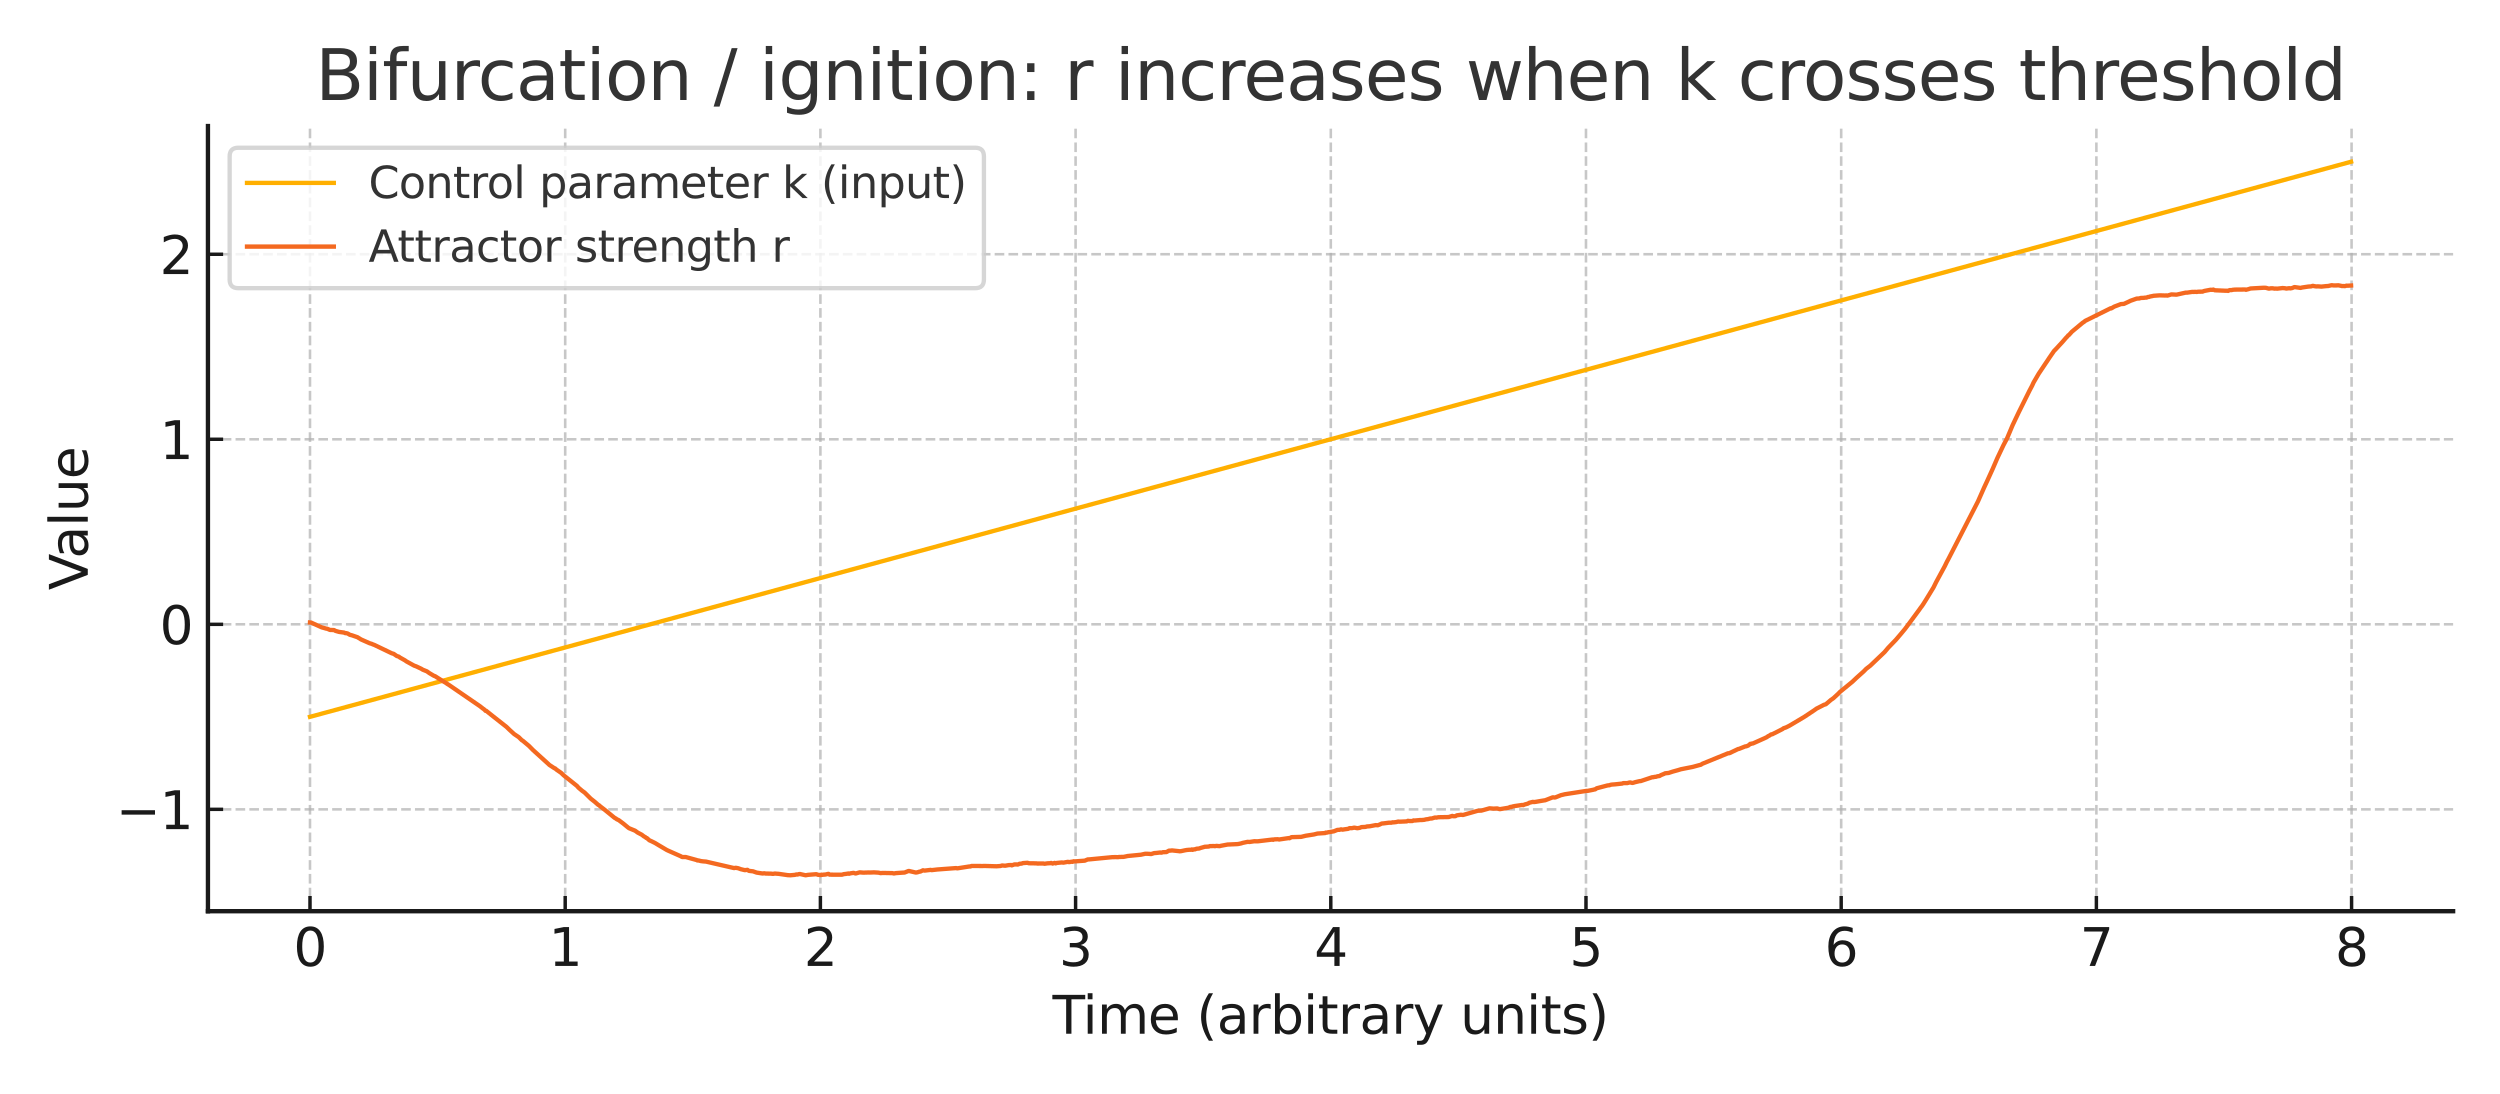 <?xml version="1.0" encoding="utf-8" standalone="no"?>
<!DOCTYPE svg PUBLIC "-//W3C//DTD SVG 1.1//EN"
  "http://www.w3.org/Graphics/SVG/1.1/DTD/svg11.dtd">
<svg xmlns:xlink="http://www.w3.org/1999/xlink" width="576pt" height="252pt" viewBox="0 0 576 252" xmlns="http://www.w3.org/2000/svg" version="1.1">
 <defs>
  <style type="text/css">*{stroke-linejoin: round; stroke-linecap: butt}</style>
 </defs>
 <g id="figure_1">
  <g id="patch_1">
   <path d="M 0 252 
L 576 252 
L 576 0 
L 0 0 
z
" style="fill: #ffffff"/>
  </g>
  <g id="axes_1">
   <g id="patch_2">
    <path d="M 47.91 209.94 
L 565.2 209.94 
L 565.2 29.04 
L 47.91 29.04 
z
" style="fill: #ffffff"/>
   </g>
   <g id="matplotlib.axis_1">
    <g id="xtick_1">
     <g id="line2d_1">
      <path d="M 71.423 209.94 
L 71.423 29.04 
" clip-path="url(#ped0a75da9f)" style="fill: none; stroke-dasharray: 2.22,0.96; stroke-dashoffset: 0; stroke: #b0b0b0; stroke-opacity: 0.7; stroke-width: 0.6"/>
     </g>
     <g id="line2d_2">
      <defs>
       <path id="m8c3c1ef9ca" d="M 0 0 
L 0 -3.5 
" style="stroke: #1a1a1a; stroke-width: 0.8"/>
      </defs>
      <g>
       <use xlink:href="#m8c3c1ef9ca" x="71.423" y="209.94" style="fill: #1a1a1a; stroke: #1a1a1a; stroke-width: 0.8"/>
      </g>
     </g>
     <g id="text_1">
      <!-- 0 -->
      <g style="fill: #1a1a1a" transform="translate(67.606 222.558) scale(0.12 -0.12)">
       <defs>
        <path id="DejaVuSans-30" d="M 2034 4250 
Q 1547 4250 1301 3770 
Q 1056 3291 1056 2328 
Q 1056 1369 1301 889 
Q 1547 409 2034 409 
Q 2525 409 2770 889 
Q 3016 1369 3016 2328 
Q 3016 3291 2770 3770 
Q 2525 4250 2034 4250 
z
M 2034 4750 
Q 2819 4750 3233 4129 
Q 3647 3509 3647 2328 
Q 3647 1150 3233 529 
Q 2819 -91 2034 -91 
Q 1250 -91 836 529 
Q 422 1150 422 2328 
Q 422 3509 836 4129 
Q 1250 4750 2034 4750 
z
" transform="scale(0.016)"/>
       </defs>
       <use xlink:href="#DejaVuSans-30"/>
      </g>
     </g>
    </g>
    <g id="xtick_2">
     <g id="line2d_3">
      <path d="M 130.221 209.94 
L 130.221 29.04 
" clip-path="url(#ped0a75da9f)" style="fill: none; stroke-dasharray: 2.22,0.96; stroke-dashoffset: 0; stroke: #b0b0b0; stroke-opacity: 0.7; stroke-width: 0.6"/>
     </g>
     <g id="line2d_4">
      <g>
       <use xlink:href="#m8c3c1ef9ca" x="130.221" y="209.94" style="fill: #1a1a1a; stroke: #1a1a1a; stroke-width: 0.8"/>
      </g>
     </g>
     <g id="text_2">
      <!-- 1 -->
      <g style="fill: #1a1a1a" transform="translate(126.403 222.558) scale(0.12 -0.12)">
       <defs>
        <path id="DejaVuSans-31" d="M 794 531 
L 1825 531 
L 1825 4091 
L 703 3866 
L 703 4441 
L 1819 4666 
L 2450 4666 
L 2450 531 
L 3481 531 
L 3481 0 
L 794 0 
L 794 531 
z
" transform="scale(0.016)"/>
       </defs>
       <use xlink:href="#DejaVuSans-31"/>
      </g>
     </g>
    </g>
    <g id="xtick_3">
     <g id="line2d_5">
      <path d="M 189.018 209.94 
L 189.018 29.04 
" clip-path="url(#ped0a75da9f)" style="fill: none; stroke-dasharray: 2.22,0.96; stroke-dashoffset: 0; stroke: #b0b0b0; stroke-opacity: 0.7; stroke-width: 0.6"/>
     </g>
     <g id="line2d_6">
      <g>
       <use xlink:href="#m8c3c1ef9ca" x="189.018" y="209.94" style="fill: #1a1a1a; stroke: #1a1a1a; stroke-width: 0.8"/>
      </g>
     </g>
     <g id="text_3">
      <!-- 2 -->
      <g style="fill: #1a1a1a" transform="translate(185.201 222.558) scale(0.12 -0.12)">
       <defs>
        <path id="DejaVuSans-32" d="M 1228 531 
L 3431 531 
L 3431 0 
L 469 0 
L 469 531 
Q 828 903 1448 1529 
Q 2069 2156 2228 2338 
Q 2531 2678 2651 2914 
Q 2772 3150 2772 3378 
Q 2772 3750 2511 3984 
Q 2250 4219 1831 4219 
Q 1534 4219 1204 4116 
Q 875 4013 500 3803 
L 500 4441 
Q 881 4594 1212 4672 
Q 1544 4750 1819 4750 
Q 2544 4750 2975 4387 
Q 3406 4025 3406 3419 
Q 3406 3131 3298 2873 
Q 3191 2616 2906 2266 
Q 2828 2175 2409 1742 
Q 1991 1309 1228 531 
z
" transform="scale(0.016)"/>
       </defs>
       <use xlink:href="#DejaVuSans-32"/>
      </g>
     </g>
    </g>
    <g id="xtick_4">
     <g id="line2d_7">
      <path d="M 247.816 209.94 
L 247.816 29.04 
" clip-path="url(#ped0a75da9f)" style="fill: none; stroke-dasharray: 2.22,0.96; stroke-dashoffset: 0; stroke: #b0b0b0; stroke-opacity: 0.7; stroke-width: 0.6"/>
     </g>
     <g id="line2d_8">
      <g>
       <use xlink:href="#m8c3c1ef9ca" x="247.816" y="209.94" style="fill: #1a1a1a; stroke: #1a1a1a; stroke-width: 0.8"/>
      </g>
     </g>
     <g id="text_4">
      <!-- 3 -->
      <g style="fill: #1a1a1a" transform="translate(243.999 222.558) scale(0.12 -0.12)">
       <defs>
        <path id="DejaVuSans-33" d="M 2597 2516 
Q 3050 2419 3304 2112 
Q 3559 1806 3559 1356 
Q 3559 666 3084 287 
Q 2609 -91 1734 -91 
Q 1441 -91 1130 -33 
Q 819 25 488 141 
L 488 750 
Q 750 597 1062 519 
Q 1375 441 1716 441 
Q 2309 441 2620 675 
Q 2931 909 2931 1356 
Q 2931 1769 2642 2001 
Q 2353 2234 1838 2234 
L 1294 2234 
L 1294 2753 
L 1863 2753 
Q 2328 2753 2575 2939 
Q 2822 3125 2822 3475 
Q 2822 3834 2567 4026 
Q 2313 4219 1838 4219 
Q 1578 4219 1281 4162 
Q 984 4106 628 3988 
L 628 4550 
Q 988 4650 1302 4700 
Q 1616 4750 1894 4750 
Q 2613 4750 3031 4423 
Q 3450 4097 3450 3541 
Q 3450 3153 3228 2886 
Q 3006 2619 2597 2516 
z
" transform="scale(0.016)"/>
       </defs>
       <use xlink:href="#DejaVuSans-33"/>
      </g>
     </g>
    </g>
    <g id="xtick_5">
     <g id="line2d_9">
      <path d="M 306.614 209.94 
L 306.614 29.04 
" clip-path="url(#ped0a75da9f)" style="fill: none; stroke-dasharray: 2.22,0.96; stroke-dashoffset: 0; stroke: #b0b0b0; stroke-opacity: 0.7; stroke-width: 0.6"/>
     </g>
     <g id="line2d_10">
      <g>
       <use xlink:href="#m8c3c1ef9ca" x="306.614" y="209.94" style="fill: #1a1a1a; stroke: #1a1a1a; stroke-width: 0.8"/>
      </g>
     </g>
     <g id="text_5">
      <!-- 4 -->
      <g style="fill: #1a1a1a" transform="translate(302.796 222.558) scale(0.12 -0.12)">
       <defs>
        <path id="DejaVuSans-34" d="M 2419 4116 
L 825 1625 
L 2419 1625 
L 2419 4116 
z
M 2253 4666 
L 3047 4666 
L 3047 1625 
L 3713 1625 
L 3713 1100 
L 3047 1100 
L 3047 0 
L 2419 0 
L 2419 1100 
L 313 1100 
L 313 1709 
L 2253 4666 
z
" transform="scale(0.016)"/>
       </defs>
       <use xlink:href="#DejaVuSans-34"/>
      </g>
     </g>
    </g>
    <g id="xtick_6">
     <g id="line2d_11">
      <path d="M 365.411 209.94 
L 365.411 29.04 
" clip-path="url(#ped0a75da9f)" style="fill: none; stroke-dasharray: 2.22,0.96; stroke-dashoffset: 0; stroke: #b0b0b0; stroke-opacity: 0.7; stroke-width: 0.6"/>
     </g>
     <g id="line2d_12">
      <g>
       <use xlink:href="#m8c3c1ef9ca" x="365.411" y="209.94" style="fill: #1a1a1a; stroke: #1a1a1a; stroke-width: 0.8"/>
      </g>
     </g>
     <g id="text_6">
      <!-- 5 -->
      <g style="fill: #1a1a1a" transform="translate(361.594 222.558) scale(0.12 -0.12)">
       <defs>
        <path id="DejaVuSans-35" d="M 691 4666 
L 3169 4666 
L 3169 4134 
L 1269 4134 
L 1269 2991 
Q 1406 3038 1543 3061 
Q 1681 3084 1819 3084 
Q 2600 3084 3056 2656 
Q 3513 2228 3513 1497 
Q 3513 744 3044 326 
Q 2575 -91 1722 -91 
Q 1428 -91 1123 -41 
Q 819 9 494 109 
L 494 744 
Q 775 591 1075 516 
Q 1375 441 1709 441 
Q 2250 441 2565 725 
Q 2881 1009 2881 1497 
Q 2881 1984 2565 2268 
Q 2250 2553 1709 2553 
Q 1456 2553 1204 2497 
Q 953 2441 691 2322 
L 691 4666 
z
" transform="scale(0.016)"/>
       </defs>
       <use xlink:href="#DejaVuSans-35"/>
      </g>
     </g>
    </g>
    <g id="xtick_7">
     <g id="line2d_13">
      <path d="M 424.209 209.94 
L 424.209 29.04 
" clip-path="url(#ped0a75da9f)" style="fill: none; stroke-dasharray: 2.22,0.96; stroke-dashoffset: 0; stroke: #b0b0b0; stroke-opacity: 0.7; stroke-width: 0.6"/>
     </g>
     <g id="line2d_14">
      <g>
       <use xlink:href="#m8c3c1ef9ca" x="424.209" y="209.94" style="fill: #1a1a1a; stroke: #1a1a1a; stroke-width: 0.8"/>
      </g>
     </g>
     <g id="text_7">
      <!-- 6 -->
      <g style="fill: #1a1a1a" transform="translate(420.392 222.558) scale(0.12 -0.12)">
       <defs>
        <path id="DejaVuSans-36" d="M 2113 2584 
Q 1688 2584 1439 2293 
Q 1191 2003 1191 1497 
Q 1191 994 1439 701 
Q 1688 409 2113 409 
Q 2538 409 2786 701 
Q 3034 994 3034 1497 
Q 3034 2003 2786 2293 
Q 2538 2584 2113 2584 
z
M 3366 4563 
L 3366 3988 
Q 3128 4100 2886 4159 
Q 2644 4219 2406 4219 
Q 1781 4219 1451 3797 
Q 1122 3375 1075 2522 
Q 1259 2794 1537 2939 
Q 1816 3084 2150 3084 
Q 2853 3084 3261 2657 
Q 3669 2231 3669 1497 
Q 3669 778 3244 343 
Q 2819 -91 2113 -91 
Q 1303 -91 875 529 
Q 447 1150 447 2328 
Q 447 3434 972 4092 
Q 1497 4750 2381 4750 
Q 2619 4750 2861 4703 
Q 3103 4656 3366 4563 
z
" transform="scale(0.016)"/>
       </defs>
       <use xlink:href="#DejaVuSans-36"/>
      </g>
     </g>
    </g>
    <g id="xtick_8">
     <g id="line2d_15">
      <path d="M 483.007 209.94 
L 483.007 29.04 
" clip-path="url(#ped0a75da9f)" style="fill: none; stroke-dasharray: 2.22,0.96; stroke-dashoffset: 0; stroke: #b0b0b0; stroke-opacity: 0.7; stroke-width: 0.6"/>
     </g>
     <g id="line2d_16">
      <g>
       <use xlink:href="#m8c3c1ef9ca" x="483.007" y="209.94" style="fill: #1a1a1a; stroke: #1a1a1a; stroke-width: 0.8"/>
      </g>
     </g>
     <g id="text_8">
      <!-- 7 -->
      <g style="fill: #1a1a1a" transform="translate(479.189 222.558) scale(0.12 -0.12)">
       <defs>
        <path id="DejaVuSans-37" d="M 525 4666 
L 3525 4666 
L 3525 4397 
L 1831 0 
L 1172 0 
L 2766 4134 
L 525 4134 
L 525 4666 
z
" transform="scale(0.016)"/>
       </defs>
       <use xlink:href="#DejaVuSans-37"/>
      </g>
     </g>
    </g>
    <g id="xtick_9">
     <g id="line2d_17">
      <path d="M 541.804 209.94 
L 541.804 29.04 
" clip-path="url(#ped0a75da9f)" style="fill: none; stroke-dasharray: 2.22,0.96; stroke-dashoffset: 0; stroke: #b0b0b0; stroke-opacity: 0.7; stroke-width: 0.6"/>
     </g>
     <g id="line2d_18">
      <g>
       <use xlink:href="#m8c3c1ef9ca" x="541.804" y="209.94" style="fill: #1a1a1a; stroke: #1a1a1a; stroke-width: 0.8"/>
      </g>
     </g>
     <g id="text_9">
      <!-- 8 -->
      <g style="fill: #1a1a1a" transform="translate(537.987 222.558) scale(0.12 -0.12)">
       <defs>
        <path id="DejaVuSans-38" d="M 2034 2216 
Q 1584 2216 1326 1975 
Q 1069 1734 1069 1313 
Q 1069 891 1326 650 
Q 1584 409 2034 409 
Q 2484 409 2743 651 
Q 3003 894 3003 1313 
Q 3003 1734 2745 1975 
Q 2488 2216 2034 2216 
z
M 1403 2484 
Q 997 2584 770 2862 
Q 544 3141 544 3541 
Q 544 4100 942 4425 
Q 1341 4750 2034 4750 
Q 2731 4750 3128 4425 
Q 3525 4100 3525 3541 
Q 3525 3141 3298 2862 
Q 3072 2584 2669 2484 
Q 3125 2378 3379 2068 
Q 3634 1759 3634 1313 
Q 3634 634 3220 271 
Q 2806 -91 2034 -91 
Q 1263 -91 848 271 
Q 434 634 434 1313 
Q 434 1759 690 2068 
Q 947 2378 1403 2484 
z
M 1172 3481 
Q 1172 3119 1398 2916 
Q 1625 2713 2034 2713 
Q 2441 2713 2670 2916 
Q 2900 3119 2900 3481 
Q 2900 3844 2670 4047 
Q 2441 4250 2034 4250 
Q 1625 4250 1398 4047 
Q 1172 3844 1172 3481 
z
" transform="scale(0.016)"/>
       </defs>
       <use xlink:href="#DejaVuSans-38"/>
      </g>
     </g>
    </g>
    <g id="text_10">
     <!-- Time (arbitrary units) -->
     <g style="fill: #1a1a1a" transform="translate(242.497 238.172) scale(0.12 -0.12)">
      <defs>
       <path id="DejaVuSans-54" d="M -19 4666 
L 3928 4666 
L 3928 4134 
L 2272 4134 
L 2272 0 
L 1638 0 
L 1638 4134 
L -19 4134 
L -19 4666 
z
" transform="scale(0.016)"/>
       <path id="DejaVuSans-69" d="M 603 3500 
L 1178 3500 
L 1178 0 
L 603 0 
L 603 3500 
z
M 603 4863 
L 1178 4863 
L 1178 4134 
L 603 4134 
L 603 4863 
z
" transform="scale(0.016)"/>
       <path id="DejaVuSans-6d" d="M 3328 2828 
Q 3544 3216 3844 3400 
Q 4144 3584 4550 3584 
Q 5097 3584 5394 3201 
Q 5691 2819 5691 2113 
L 5691 0 
L 5113 0 
L 5113 2094 
Q 5113 2597 4934 2840 
Q 4756 3084 4391 3084 
Q 3944 3084 3684 2787 
Q 3425 2491 3425 1978 
L 3425 0 
L 2847 0 
L 2847 2094 
Q 2847 2600 2669 2842 
Q 2491 3084 2119 3084 
Q 1678 3084 1418 2786 
Q 1159 2488 1159 1978 
L 1159 0 
L 581 0 
L 581 3500 
L 1159 3500 
L 1159 2956 
Q 1356 3278 1631 3431 
Q 1906 3584 2284 3584 
Q 2666 3584 2933 3390 
Q 3200 3197 3328 2828 
z
" transform="scale(0.016)"/>
       <path id="DejaVuSans-65" d="M 3597 1894 
L 3597 1613 
L 953 1613 
Q 991 1019 1311 708 
Q 1631 397 2203 397 
Q 2534 397 2845 478 
Q 3156 559 3463 722 
L 3463 178 
Q 3153 47 2828 -22 
Q 2503 -91 2169 -91 
Q 1331 -91 842 396 
Q 353 884 353 1716 
Q 353 2575 817 3079 
Q 1281 3584 2069 3584 
Q 2775 3584 3186 3129 
Q 3597 2675 3597 1894 
z
M 3022 2063 
Q 3016 2534 2758 2815 
Q 2500 3097 2075 3097 
Q 1594 3097 1305 2825 
Q 1016 2553 972 2059 
L 3022 2063 
z
" transform="scale(0.016)"/>
       <path id="DejaVuSans-20" transform="scale(0.016)"/>
       <path id="DejaVuSans-28" d="M 1984 4856 
Q 1566 4138 1362 3434 
Q 1159 2731 1159 2009 
Q 1159 1288 1364 580 
Q 1569 -128 1984 -844 
L 1484 -844 
Q 1016 -109 783 600 
Q 550 1309 550 2009 
Q 550 2706 781 3412 
Q 1013 4119 1484 4856 
L 1984 4856 
z
" transform="scale(0.016)"/>
       <path id="DejaVuSans-61" d="M 2194 1759 
Q 1497 1759 1228 1600 
Q 959 1441 959 1056 
Q 959 750 1161 570 
Q 1363 391 1709 391 
Q 2188 391 2477 730 
Q 2766 1069 2766 1631 
L 2766 1759 
L 2194 1759 
z
M 3341 1997 
L 3341 0 
L 2766 0 
L 2766 531 
Q 2569 213 2275 61 
Q 1981 -91 1556 -91 
Q 1019 -91 701 211 
Q 384 513 384 1019 
Q 384 1609 779 1909 
Q 1175 2209 1959 2209 
L 2766 2209 
L 2766 2266 
Q 2766 2663 2505 2880 
Q 2244 3097 1772 3097 
Q 1472 3097 1187 3025 
Q 903 2953 641 2809 
L 641 3341 
Q 956 3463 1253 3523 
Q 1550 3584 1831 3584 
Q 2591 3584 2966 3190 
Q 3341 2797 3341 1997 
z
" transform="scale(0.016)"/>
       <path id="DejaVuSans-72" d="M 2631 2963 
Q 2534 3019 2420 3045 
Q 2306 3072 2169 3072 
Q 1681 3072 1420 2755 
Q 1159 2438 1159 1844 
L 1159 0 
L 581 0 
L 581 3500 
L 1159 3500 
L 1159 2956 
Q 1341 3275 1631 3429 
Q 1922 3584 2338 3584 
Q 2397 3584 2469 3576 
Q 2541 3569 2628 3553 
L 2631 2963 
z
" transform="scale(0.016)"/>
       <path id="DejaVuSans-62" d="M 3116 1747 
Q 3116 2381 2855 2742 
Q 2594 3103 2138 3103 
Q 1681 3103 1420 2742 
Q 1159 2381 1159 1747 
Q 1159 1113 1420 752 
Q 1681 391 2138 391 
Q 2594 391 2855 752 
Q 3116 1113 3116 1747 
z
M 1159 2969 
Q 1341 3281 1617 3432 
Q 1894 3584 2278 3584 
Q 2916 3584 3314 3078 
Q 3713 2572 3713 1747 
Q 3713 922 3314 415 
Q 2916 -91 2278 -91 
Q 1894 -91 1617 61 
Q 1341 213 1159 525 
L 1159 0 
L 581 0 
L 581 4863 
L 1159 4863 
L 1159 2969 
z
" transform="scale(0.016)"/>
       <path id="DejaVuSans-74" d="M 1172 4494 
L 1172 3500 
L 2356 3500 
L 2356 3053 
L 1172 3053 
L 1172 1153 
Q 1172 725 1289 603 
Q 1406 481 1766 481 
L 2356 481 
L 2356 0 
L 1766 0 
Q 1100 0 847 248 
Q 594 497 594 1153 
L 594 3053 
L 172 3053 
L 172 3500 
L 594 3500 
L 594 4494 
L 1172 4494 
z
" transform="scale(0.016)"/>
       <path id="DejaVuSans-79" d="M 2059 -325 
Q 1816 -950 1584 -1140 
Q 1353 -1331 966 -1331 
L 506 -1331 
L 506 -850 
L 844 -850 
Q 1081 -850 1212 -737 
Q 1344 -625 1503 -206 
L 1606 56 
L 191 3500 
L 800 3500 
L 1894 763 
L 2988 3500 
L 3597 3500 
L 2059 -325 
z
" transform="scale(0.016)"/>
       <path id="DejaVuSans-75" d="M 544 1381 
L 544 3500 
L 1119 3500 
L 1119 1403 
Q 1119 906 1312 657 
Q 1506 409 1894 409 
Q 2359 409 2629 706 
Q 2900 1003 2900 1516 
L 2900 3500 
L 3475 3500 
L 3475 0 
L 2900 0 
L 2900 538 
Q 2691 219 2414 64 
Q 2138 -91 1772 -91 
Q 1169 -91 856 284 
Q 544 659 544 1381 
z
M 1991 3584 
L 1991 3584 
z
" transform="scale(0.016)"/>
       <path id="DejaVuSans-6e" d="M 3513 2113 
L 3513 0 
L 2938 0 
L 2938 2094 
Q 2938 2591 2744 2837 
Q 2550 3084 2163 3084 
Q 1697 3084 1428 2787 
Q 1159 2491 1159 1978 
L 1159 0 
L 581 0 
L 581 3500 
L 1159 3500 
L 1159 2956 
Q 1366 3272 1645 3428 
Q 1925 3584 2291 3584 
Q 2894 3584 3203 3211 
Q 3513 2838 3513 2113 
z
" transform="scale(0.016)"/>
       <path id="DejaVuSans-73" d="M 2834 3397 
L 2834 2853 
Q 2591 2978 2328 3040 
Q 2066 3103 1784 3103 
Q 1356 3103 1142 2972 
Q 928 2841 928 2578 
Q 928 2378 1081 2264 
Q 1234 2150 1697 2047 
L 1894 2003 
Q 2506 1872 2764 1633 
Q 3022 1394 3022 966 
Q 3022 478 2636 193 
Q 2250 -91 1575 -91 
Q 1294 -91 989 -36 
Q 684 19 347 128 
L 347 722 
Q 666 556 975 473 
Q 1284 391 1588 391 
Q 1994 391 2212 530 
Q 2431 669 2431 922 
Q 2431 1156 2273 1281 
Q 2116 1406 1581 1522 
L 1381 1569 
Q 847 1681 609 1914 
Q 372 2147 372 2553 
Q 372 3047 722 3315 
Q 1072 3584 1716 3584 
Q 2034 3584 2315 3537 
Q 2597 3491 2834 3397 
z
" transform="scale(0.016)"/>
       <path id="DejaVuSans-29" d="M 513 4856 
L 1013 4856 
Q 1481 4119 1714 3412 
Q 1947 2706 1947 2009 
Q 1947 1309 1714 600 
Q 1481 -109 1013 -844 
L 513 -844 
Q 928 -128 1133 580 
Q 1338 1288 1338 2009 
Q 1338 2731 1133 3434 
Q 928 4138 513 4856 
z
" transform="scale(0.016)"/>
      </defs>
      <use xlink:href="#DejaVuSans-54"/>
      <use xlink:href="#DejaVuSans-69" x="57.959"/>
      <use xlink:href="#DejaVuSans-6d" x="85.742"/>
      <use xlink:href="#DejaVuSans-65" x="183.154"/>
      <use xlink:href="#DejaVuSans-20" x="244.678"/>
      <use xlink:href="#DejaVuSans-28" x="276.465"/>
      <use xlink:href="#DejaVuSans-61" x="315.479"/>
      <use xlink:href="#DejaVuSans-72" x="376.758"/>
      <use xlink:href="#DejaVuSans-62" x="417.871"/>
      <use xlink:href="#DejaVuSans-69" x="481.348"/>
      <use xlink:href="#DejaVuSans-74" x="509.131"/>
      <use xlink:href="#DejaVuSans-72" x="548.34"/>
      <use xlink:href="#DejaVuSans-61" x="589.453"/>
      <use xlink:href="#DejaVuSans-72" x="650.732"/>
      <use xlink:href="#DejaVuSans-79" x="691.846"/>
      <use xlink:href="#DejaVuSans-20" x="751.025"/>
      <use xlink:href="#DejaVuSans-75" x="782.812"/>
      <use xlink:href="#DejaVuSans-6e" x="846.191"/>
      <use xlink:href="#DejaVuSans-69" x="909.57"/>
      <use xlink:href="#DejaVuSans-74" x="937.354"/>
      <use xlink:href="#DejaVuSans-73" x="976.562"/>
      <use xlink:href="#DejaVuSans-29" x="1028.662"/>
     </g>
    </g>
   </g>
   <g id="matplotlib.axis_2">
    <g id="ytick_1">
     <g id="line2d_19">
      <path d="M 47.91 186.476 
L 565.2 186.476 
" clip-path="url(#ped0a75da9f)" style="fill: none; stroke-dasharray: 2.22,0.96; stroke-dashoffset: 0; stroke: #b0b0b0; stroke-opacity: 0.7; stroke-width: 0.6"/>
     </g>
     <g id="line2d_20">
      <defs>
       <path id="m1ca3484c77" d="M 0 0 
L 3.5 0 
" style="stroke: #1a1a1a; stroke-width: 0.8"/>
      </defs>
      <g>
       <use xlink:href="#m1ca3484c77" x="47.91" y="186.476" style="fill: #1a1a1a; stroke: #1a1a1a; stroke-width: 0.8"/>
      </g>
     </g>
     <g id="text_11">
      <!-- −1 -->
      <g style="fill: #1a1a1a" transform="translate(26.719 191.035) scale(0.12 -0.12)">
       <defs>
        <path id="DejaVuSans-2212" d="M 678 2272 
L 4684 2272 
L 4684 1741 
L 678 1741 
L 678 2272 
z
" transform="scale(0.016)"/>
       </defs>
       <use xlink:href="#DejaVuSans-2212"/>
       <use xlink:href="#DejaVuSans-31" x="83.789"/>
      </g>
     </g>
    </g>
    <g id="ytick_2">
     <g id="line2d_21">
      <path d="M 47.91 143.843 
L 565.2 143.843 
" clip-path="url(#ped0a75da9f)" style="fill: none; stroke-dasharray: 2.22,0.96; stroke-dashoffset: 0; stroke: #b0b0b0; stroke-opacity: 0.7; stroke-width: 0.6"/>
     </g>
     <g id="line2d_22">
      <g>
       <use xlink:href="#m1ca3484c77" x="47.91" y="143.843" style="fill: #1a1a1a; stroke: #1a1a1a; stroke-width: 0.8"/>
      </g>
     </g>
     <g id="text_12">
      <!-- 0 -->
      <g style="fill: #1a1a1a" transform="translate(36.775 148.402) scale(0.12 -0.12)">
       <use xlink:href="#DejaVuSans-30"/>
      </g>
     </g>
    </g>
    <g id="ytick_3">
     <g id="line2d_23">
      <path d="M 47.91 101.211 
L 565.2 101.211 
" clip-path="url(#ped0a75da9f)" style="fill: none; stroke-dasharray: 2.22,0.96; stroke-dashoffset: 0; stroke: #b0b0b0; stroke-opacity: 0.7; stroke-width: 0.6"/>
     </g>
     <g id="line2d_24">
      <g>
       <use xlink:href="#m1ca3484c77" x="47.91" y="101.211" style="fill: #1a1a1a; stroke: #1a1a1a; stroke-width: 0.8"/>
      </g>
     </g>
     <g id="text_13">
      <!-- 1 -->
      <g style="fill: #1a1a1a" transform="translate(36.775 105.77) scale(0.12 -0.12)">
       <use xlink:href="#DejaVuSans-31"/>
      </g>
     </g>
    </g>
    <g id="ytick_4">
     <g id="line2d_25">
      <path d="M 47.91 58.579 
L 565.2 58.579 
" clip-path="url(#ped0a75da9f)" style="fill: none; stroke-dasharray: 2.22,0.96; stroke-dashoffset: 0; stroke: #b0b0b0; stroke-opacity: 0.7; stroke-width: 0.6"/>
     </g>
     <g id="line2d_26">
      <g>
       <use xlink:href="#m1ca3484c77" x="47.91" y="58.579" style="fill: #1a1a1a; stroke: #1a1a1a; stroke-width: 0.8"/>
      </g>
     </g>
     <g id="text_14">
      <!-- 2 -->
      <g style="fill: #1a1a1a" transform="translate(36.775 63.138) scale(0.12 -0.12)">
       <use xlink:href="#DejaVuSans-32"/>
      </g>
     </g>
    </g>
    <g id="text_15">
     <!-- Value -->
     <g style="fill: #1a1a1a" transform="translate(20.224 135.968) rotate(-90) scale(0.12 -0.12)">
      <defs>
       <path id="DejaVuSans-56" d="M 1831 0 
L 50 4666 
L 709 4666 
L 2188 738 
L 3669 4666 
L 4325 4666 
L 2547 0 
L 1831 0 
z
" transform="scale(0.016)"/>
       <path id="DejaVuSans-6c" d="M 603 4863 
L 1178 4863 
L 1178 0 
L 603 0 
L 603 4863 
z
" transform="scale(0.016)"/>
      </defs>
      <use xlink:href="#DejaVuSans-56"/>
      <use xlink:href="#DejaVuSans-61" x="60.658"/>
      <use xlink:href="#DejaVuSans-6c" x="121.938"/>
      <use xlink:href="#DejaVuSans-75" x="149.721"/>
      <use xlink:href="#DejaVuSans-65" x="213.1"/>
     </g>
    </g>
   </g>
   <g id="line2d_27">
    <path d="M 71.423 165.16 
L 541.687 37.263 
L 541.687 37.263 
" clip-path="url(#ped0a75da9f)" style="fill: none; stroke: #ffaf00; stroke-linecap: square"/>
   </g>
   <g id="line2d_28">
    <path d="M 71.423 143.417 
L 71.658 143.43 
L 72.246 143.7 
L 72.717 143.907 
L 74.128 144.547 
L 74.598 144.676 
L 75.186 144.843 
L 75.421 144.873 
L 76.009 145.135 
L 76.95 145.165 
L 77.303 145.357 
L 77.538 145.425 
L 78.126 145.593 
L 79.302 145.75 
L 79.537 145.889 
L 79.772 145.874 
L 80.125 145.972 
L 80.596 146.254 
L 81.066 146.371 
L 82.36 146.816 
L 83.183 147.326 
L 85.182 148.211 
L 85.652 148.348 
L 85.887 148.463 
L 86.24 148.586 
L 90.238 150.507 
L 90.709 150.65 
L 91.414 151.139 
L 91.885 151.293 
L 92.12 151.479 
L 93.296 152.139 
L 93.649 152.391 
L 95.413 153.362 
L 95.883 153.527 
L 97.059 154.083 
L 97.412 154.302 
L 98.353 154.677 
L 98.94 155.094 
L 99.764 155.583 
L 99.999 155.717 
L 100.234 155.791 
L 101.998 156.91 
L 102.704 157.325 
L 103.056 157.579 
L 103.409 157.79 
L 110.582 162.71 
L 111.288 163.267 
L 111.523 163.421 
L 111.876 163.783 
L 111.994 163.752 
L 113.64 165.068 
L 116.697 167.476 
L 116.933 167.704 
L 117.403 168.162 
L 118.461 169.127 
L 119.52 169.84 
L 120.225 170.539 
L 120.46 170.675 
L 121.872 171.858 
L 122.812 172.814 
L 126.34 176.014 
L 126.575 176.241 
L 127.046 176.546 
L 127.751 177.012 
L 127.869 177.023 
L 128.222 177.333 
L 129.28 178.063 
L 129.868 178.635 
L 130.691 179.286 
L 132.926 181.072 
L 133.278 181.48 
L 134.101 182.179 
L 134.689 182.601 
L 136.101 184.004 
L 137.041 184.744 
L 137.865 185.475 
L 137.982 185.5 
L 138.335 185.818 
L 139.276 186.537 
L 140.687 187.683 
L 141.51 188.359 
L 141.745 188.521 
L 141.863 188.551 
L 142.098 188.752 
L 142.568 188.97 
L 143.627 189.768 
L 144.685 190.641 
L 144.92 190.814 
L 146.331 191.397 
L 146.919 191.822 
L 147.86 192.317 
L 148.448 192.773 
L 148.566 192.785 
L 148.918 193.08 
L 149.036 193.086 
L 149.624 193.611 
L 150.094 193.816 
L 150.918 194.225 
L 151.741 194.724 
L 153.622 195.837 
L 153.975 196.003 
L 156.915 197.307 
L 157.15 197.461 
L 157.973 197.455 
L 158.444 197.585 
L 160.56 198.168 
L 160.678 198.254 
L 160.913 198.247 
L 161.501 198.395 
L 161.972 198.456 
L 162.677 198.513 
L 163.383 198.679 
L 169.145 200.009 
L 169.498 199.933 
L 170.086 200.044 
L 170.674 200.261 
L 171.614 200.485 
L 172.202 200.41 
L 172.555 200.647 
L 173.496 200.752 
L 174.319 201.045 
L 175.495 201.225 
L 175.73 201.25 
L 176.083 201.203 
L 176.436 201.27 
L 176.906 201.277 
L 177.612 201.283 
L 178.082 201.342 
L 178.553 201.262 
L 178.905 201.299 
L 179.376 201.328 
L 181.492 201.633 
L 182.08 201.663 
L 183.139 201.568 
L 183.492 201.472 
L 183.727 201.495 
L 184.079 201.396 
L 184.315 201.374 
L 185.608 201.662 
L 186.196 201.562 
L 188.078 201.414 
L 188.431 201.547 
L 189.136 201.617 
L 189.254 201.515 
L 189.489 201.579 
L 189.724 201.51 
L 190.077 201.507 
L 190.43 201.44 
L 190.665 201.37 
L 190.9 201.341 
L 191.135 201.52 
L 193.957 201.536 
L 194.428 201.4 
L 195.016 201.333 
L 195.486 201.246 
L 195.604 201.315 
L 195.957 201.213 
L 196.662 201.104 
L 197.133 201.257 
L 198.073 200.99 
L 198.896 201.056 
L 199.602 201.038 
L 200.072 201.016 
L 200.425 201.032 
L 201.366 200.994 
L 202.424 201.059 
L 202.895 201.168 
L 203.365 201.124 
L 205.599 201.167 
L 205.952 201.248 
L 206.423 201.166 
L 207.599 201.082 
L 208.422 201.031 
L 209.362 200.661 
L 211.009 201.035 
L 211.362 200.981 
L 211.832 200.832 
L 212.067 200.806 
L 212.655 200.513 
L 213.008 200.589 
L 214.419 200.42 
L 214.654 200.479 
L 215.948 200.33 
L 220.299 200.003 
L 220.534 200.072 
L 223.356 199.631 
L 223.592 199.648 
L 223.827 199.515 
L 226.414 199.53 
L 226.767 199.513 
L 229.589 199.592 
L 230.53 199.524 
L 230.882 199.403 
L 231.588 199.465 
L 232.411 199.317 
L 232.999 199.3 
L 233.117 199.379 
L 233.705 199.17 
L 234.175 199.16 
L 234.528 199.196 
L 234.881 199.012 
L 235.351 198.98 
L 235.704 198.855 
L 236.762 198.783 
L 236.997 198.893 
L 238.761 198.919 
L 238.996 198.959 
L 240.408 198.949 
L 240.643 199.013 
L 241.348 198.911 
L 242.054 198.877 
L 242.172 198.818 
L 242.524 198.964 
L 242.995 198.81 
L 243.23 198.919 
L 243.465 198.825 
L 244.641 198.71 
L 244.994 198.757 
L 246.052 198.565 
L 246.287 198.637 
L 246.993 198.528 
L 247.111 198.569 
L 247.346 198.434 
L 247.581 198.467 
L 249.933 198.297 
L 250.638 198.002 
L 250.874 198.011 
L 256.283 197.489 
L 257.106 197.478 
L 257.577 197.499 
L 257.812 197.449 
L 258.87 197.423 
L 259.34 197.33 
L 259.811 197.225 
L 262.868 196.926 
L 263.809 196.716 
L 264.162 196.703 
L 264.75 196.727 
L 265.22 196.775 
L 265.926 196.554 
L 266.396 196.521 
L 267.337 196.413 
L 267.572 196.468 
L 267.925 196.347 
L 268.748 196.318 
L 269.336 195.984 
L 269.689 195.979 
L 270.042 195.939 
L 271.57 196.101 
L 271.806 196.139 
L 272.158 196.097 
L 272.982 195.918 
L 273.452 195.835 
L 274.04 195.784 
L 274.393 195.789 
L 274.628 195.706 
L 274.745 195.808 
L 275.216 195.666 
L 275.333 195.693 
L 275.686 195.544 
L 276.274 195.501 
L 276.627 195.367 
L 277.333 195.17 
L 277.568 195.097 
L 278.509 195.046 
L 278.744 194.944 
L 279.684 194.927 
L 279.92 194.96 
L 280.272 194.89 
L 280.978 194.955 
L 281.331 194.864 
L 282.624 194.622 
L 282.86 194.578 
L 283.095 194.572 
L 285.094 194.481 
L 285.329 194.451 
L 286.035 194.302 
L 286.27 194.21 
L 287.446 193.963 
L 287.916 193.987 
L 288.975 193.826 
L 289.798 193.836 
L 293.208 193.429 
L 293.326 193.495 
L 293.561 193.395 
L 294.384 193.359 
L 294.737 193.424 
L 294.972 193.378 
L 296.971 193.089 
L 297.089 193.133 
L 297.559 192.881 
L 299.793 192.811 
L 300.852 192.552 
L 302.733 192.258 
L 303.556 192.049 
L 305.32 191.934 
L 305.438 191.83 
L 305.673 191.843 
L 306.026 191.747 
L 306.261 191.715 
L 307.319 191.534 
L 308.143 191.204 
L 308.613 191.192 
L 308.966 191.075 
L 309.318 191.154 
L 309.906 191.057 
L 310.612 190.962 
L 310.965 190.787 
L 311.318 190.818 
L 311.553 190.791 
L 312.023 190.686 
L 312.729 190.824 
L 313.317 190.726 
L 313.67 190.566 
L 314.61 190.518 
L 314.963 190.41 
L 315.551 190.377 
L 316.962 190.105 
L 317.433 190.144 
L 317.903 189.963 
L 318.373 189.738 
L 318.726 189.715 
L 320.02 189.548 
L 320.608 189.552 
L 320.843 189.451 
L 321.078 189.476 
L 321.666 189.406 
L 322.136 189.289 
L 322.489 189.319 
L 324.135 189.246 
L 324.371 189.112 
L 324.841 189.177 
L 325.076 189.164 
L 325.429 189.166 
L 325.664 189.028 
L 325.899 189.052 
L 326.605 188.989 
L 326.84 188.972 
L 327.193 188.935 
L 327.663 188.928 
L 328.134 188.886 
L 328.604 188.767 
L 328.957 188.735 
L 329.545 188.588 
L 329.898 188.574 
L 330.603 188.359 
L 330.956 188.38 
L 331.426 188.289 
L 333.778 188.248 
L 334.601 187.987 
L 334.837 188.067 
L 335.189 188.057 
L 335.307 188.056 
L 335.66 187.851 
L 336.601 187.717 
L 337.071 187.774 
L 340.364 186.833 
L 340.599 186.794 
L 341.304 186.766 
L 343.186 186.236 
L 344.127 186.307 
L 344.95 186.265 
L 345.538 186.433 
L 347.537 186.105 
L 348.007 185.907 
L 348.125 185.965 
L 348.478 185.818 
L 348.948 185.718 
L 350.712 185.462 
L 350.947 185.507 
L 351.3 185.347 
L 352.006 185.16 
L 352.358 184.953 
L 353.182 184.748 
L 353.417 184.799 
L 353.887 184.738 
L 354.593 184.61 
L 355.769 184.413 
L 356.004 184.382 
L 357.768 183.699 
L 358.121 183.745 
L 358.356 183.725 
L 359.649 183.207 
L 360.237 183.071 
L 360.472 183.007 
L 365.529 182.217 
L 365.882 182.201 
L 367.175 181.941 
L 367.411 181.863 
L 367.528 181.868 
L 367.881 181.618 
L 370.35 180.968 
L 370.586 180.94 
L 370.821 180.923 
L 371.056 180.819 
L 371.409 180.762 
L 372.114 180.711 
L 373.761 180.534 
L 373.996 180.432 
L 374.937 180.424 
L 375.407 180.292 
L 375.642 180.277 
L 375.877 180.343 
L 376.113 180.393 
L 376.348 180.337 
L 376.701 180.224 
L 377.759 179.971 
L 377.994 179.97 
L 380.699 179.068 
L 380.934 179.073 
L 381.169 178.997 
L 381.522 178.978 
L 381.875 178.855 
L 382.345 178.795 
L 382.698 178.582 
L 383.404 178.295 
L 383.639 178.17 
L 384.462 178.084 
L 385.403 177.775 
L 386.579 177.45 
L 387.284 177.234 
L 389.989 176.699 
L 391.518 176.284 
L 391.87 176.199 
L 392.223 175.971 
L 398.103 173.567 
L 398.456 173.531 
L 400.455 172.579 
L 400.69 172.537 
L 402.101 171.972 
L 402.336 171.951 
L 402.807 171.772 
L 403.277 171.371 
L 403.395 171.41 
L 403.63 171.314 
L 403.865 171.294 
L 406.57 170.081 
L 407.04 169.857 
L 407.393 169.604 
L 407.628 169.504 
L 408.099 169.186 
L 408.334 169.181 
L 408.687 168.984 
L 408.922 168.88 
L 410.686 167.98 
L 410.921 167.795 
L 411.509 167.594 
L 412.332 167.176 
L 415.742 165.146 
L 417.977 163.659 
L 418.565 163.239 
L 418.8 163.129 
L 419.976 162.526 
L 420.211 162.399 
L 420.681 162.254 
L 421.857 161.249 
L 422.445 160.84 
L 423.504 159.86 
L 423.974 159.379 
L 426.796 157.068 
L 427.737 156.176 
L 429.383 154.702 
L 429.971 154.097 
L 430.912 153.375 
L 434.205 150.237 
L 435.028 149.259 
L 436.792 147.429 
L 437.968 146.053 
L 438.909 144.916 
L 439.496 144.139 
L 442.201 140.474 
L 442.554 139.97 
L 442.789 139.672 
L 443.142 139.152 
L 443.848 138.027 
L 444.083 137.639 
L 445.494 135.319 
L 446.082 134.123 
L 448.081 130.435 
L 448.551 129.463 
L 448.904 128.813 
L 455.725 115.527 
L 457.136 112.34 
L 457.841 110.828 
L 459.135 107.983 
L 460.193 105.529 
L 461.604 102.556 
L 462.428 100.996 
L 463.721 97.923 
L 465.132 94.963 
L 467.602 89.989 
L 468.19 88.878 
L 468.543 88.109 
L 469.131 87.101 
L 469.718 86.097 
L 471.365 83.634 
L 471.718 83.116 
L 472.188 82.401 
L 473.246 80.865 
L 473.717 80.383 
L 475.245 78.724 
L 475.951 77.901 
L 476.304 77.541 
L 476.539 77.248 
L 476.657 77.214 
L 477.362 76.426 
L 479.832 74.372 
L 480.184 74.147 
L 480.42 73.936 
L 486.299 71.019 
L 486.417 71.063 
L 487.123 70.646 
L 487.946 70.336 
L 488.651 70.062 
L 489.357 70.013 
L 490.415 69.524 
L 490.886 69.292 
L 492.297 68.794 
L 492.885 68.767 
L 493.238 68.65 
L 493.943 68.624 
L 494.178 68.582 
L 494.414 68.569 
L 494.531 68.582 
L 494.884 68.423 
L 495.119 68.422 
L 495.354 68.322 
L 495.942 68.209 
L 496.177 68.151 
L 497.589 68.046 
L 498.882 68.086 
L 499.117 68.06 
L 499.353 68.116 
L 500.293 67.835 
L 501.469 67.891 
L 503.586 67.419 
L 503.939 67.42 
L 505.115 67.247 
L 505.467 67.264 
L 505.703 67.236 
L 506.173 67.267 
L 506.408 67.211 
L 506.761 67.201 
L 507.467 67.197 
L 507.702 67.087 
L 507.937 67.019 
L 509.348 66.754 
L 509.701 66.79 
L 509.936 66.716 
L 510.289 66.88 
L 512.876 66.989 
L 513.229 66.976 
L 513.346 67.027 
L 513.699 66.838 
L 514.17 66.839 
L 514.405 66.774 
L 514.875 66.727 
L 517.345 66.701 
L 517.462 66.769 
L 517.697 66.704 
L 518.05 66.622 
L 518.521 66.466 
L 521.578 66.296 
L 522.048 66.313 
L 522.754 66.505 
L 523.224 66.42 
L 523.577 66.418 
L 524.048 66.497 
L 524.4 66.483 
L 524.635 66.512 
L 525.929 66.366 
L 526.517 66.418 
L 526.752 66.487 
L 527.458 66.397 
L 527.693 66.448 
L 528.163 66.35 
L 528.634 66.14 
L 530.045 66.335 
L 530.398 66.241 
L 531.809 66.029 
L 532.514 65.98 
L 532.867 65.851 
L 533.22 65.935 
L 533.69 65.999 
L 534.043 65.977 
L 534.866 66.036 
L 535.925 65.92 
L 536.395 65.898 
L 537.218 65.709 
L 537.689 65.766 
L 538.394 65.756 
L 538.747 65.732 
L 539.335 65.844 
L 539.57 65.911 
L 539.923 65.899 
L 540.276 65.927 
L 540.628 65.809 
L 540.864 65.831 
L 541.687 65.784 
L 541.687 65.784 
" clip-path="url(#ped0a75da9f)" style="fill: none; stroke: #f46920; stroke-linecap: square"/>
   </g>
   <g id="patch_3">
    <path d="M 47.91 209.94 
L 47.91 29.04 
" style="fill: none; stroke: #1a1a1a; stroke-linejoin: miter; stroke-linecap: square"/>
   </g>
   <g id="patch_4">
    <path d="M 47.91 209.94 
L 565.2 209.94 
" style="fill: none; stroke: #1a1a1a; stroke-linejoin: miter; stroke-linecap: square"/>
   </g>
   <g id="text_16">
    <!-- Bifurcation / ignition: r increases when k crosses threshold -->
    <g style="fill: #333333" transform="translate(72.669 23.04) scale(0.16 -0.16)">
     <defs>
      <path id="DejaVuSans-42" d="M 1259 2228 
L 1259 519 
L 2272 519 
Q 2781 519 3026 730 
Q 3272 941 3272 1375 
Q 3272 1813 3026 2020 
Q 2781 2228 2272 2228 
L 1259 2228 
z
M 1259 4147 
L 1259 2741 
L 2194 2741 
Q 2656 2741 2882 2914 
Q 3109 3088 3109 3444 
Q 3109 3797 2882 3972 
Q 2656 4147 2194 4147 
L 1259 4147 
z
M 628 4666 
L 2241 4666 
Q 2963 4666 3353 4366 
Q 3744 4066 3744 3513 
Q 3744 3084 3544 2831 
Q 3344 2578 2956 2516 
Q 3422 2416 3680 2098 
Q 3938 1781 3938 1306 
Q 3938 681 3513 340 
Q 3088 0 2303 0 
L 628 0 
L 628 4666 
z
" transform="scale(0.016)"/>
      <path id="DejaVuSans-66" d="M 2375 4863 
L 2375 4384 
L 1825 4384 
Q 1516 4384 1395 4259 
Q 1275 4134 1275 3809 
L 1275 3500 
L 2222 3500 
L 2222 3053 
L 1275 3053 
L 1275 0 
L 697 0 
L 697 3053 
L 147 3053 
L 147 3500 
L 697 3500 
L 697 3744 
Q 697 4328 969 4595 
Q 1241 4863 1831 4863 
L 2375 4863 
z
" transform="scale(0.016)"/>
      <path id="DejaVuSans-63" d="M 3122 3366 
L 3122 2828 
Q 2878 2963 2633 3030 
Q 2388 3097 2138 3097 
Q 1578 3097 1268 2742 
Q 959 2388 959 1747 
Q 959 1106 1268 751 
Q 1578 397 2138 397 
Q 2388 397 2633 464 
Q 2878 531 3122 666 
L 3122 134 
Q 2881 22 2623 -34 
Q 2366 -91 2075 -91 
Q 1284 -91 818 406 
Q 353 903 353 1747 
Q 353 2603 823 3093 
Q 1294 3584 2113 3584 
Q 2378 3584 2631 3529 
Q 2884 3475 3122 3366 
z
" transform="scale(0.016)"/>
      <path id="DejaVuSans-6f" d="M 1959 3097 
Q 1497 3097 1228 2736 
Q 959 2375 959 1747 
Q 959 1119 1226 758 
Q 1494 397 1959 397 
Q 2419 397 2687 759 
Q 2956 1122 2956 1747 
Q 2956 2369 2687 2733 
Q 2419 3097 1959 3097 
z
M 1959 3584 
Q 2709 3584 3137 3096 
Q 3566 2609 3566 1747 
Q 3566 888 3137 398 
Q 2709 -91 1959 -91 
Q 1206 -91 779 398 
Q 353 888 353 1747 
Q 353 2609 779 3096 
Q 1206 3584 1959 3584 
z
" transform="scale(0.016)"/>
      <path id="DejaVuSans-2f" d="M 1625 4666 
L 2156 4666 
L 531 -594 
L 0 -594 
L 1625 4666 
z
" transform="scale(0.016)"/>
      <path id="DejaVuSans-67" d="M 2906 1791 
Q 2906 2416 2648 2759 
Q 2391 3103 1925 3103 
Q 1463 3103 1205 2759 
Q 947 2416 947 1791 
Q 947 1169 1205 825 
Q 1463 481 1925 481 
Q 2391 481 2648 825 
Q 2906 1169 2906 1791 
z
M 3481 434 
Q 3481 -459 3084 -895 
Q 2688 -1331 1869 -1331 
Q 1566 -1331 1297 -1286 
Q 1028 -1241 775 -1147 
L 775 -588 
Q 1028 -725 1275 -790 
Q 1522 -856 1778 -856 
Q 2344 -856 2625 -561 
Q 2906 -266 2906 331 
L 2906 616 
Q 2728 306 2450 153 
Q 2172 0 1784 0 
Q 1141 0 747 490 
Q 353 981 353 1791 
Q 353 2603 747 3093 
Q 1141 3584 1784 3584 
Q 2172 3584 2450 3431 
Q 2728 3278 2906 2969 
L 2906 3500 
L 3481 3500 
L 3481 434 
z
" transform="scale(0.016)"/>
      <path id="DejaVuSans-3a" d="M 750 794 
L 1409 794 
L 1409 0 
L 750 0 
L 750 794 
z
M 750 3309 
L 1409 3309 
L 1409 2516 
L 750 2516 
L 750 3309 
z
" transform="scale(0.016)"/>
      <path id="DejaVuSans-77" d="M 269 3500 
L 844 3500 
L 1563 769 
L 2278 3500 
L 2956 3500 
L 3675 769 
L 4391 3500 
L 4966 3500 
L 4050 0 
L 3372 0 
L 2619 2869 
L 1863 0 
L 1184 0 
L 269 3500 
z
" transform="scale(0.016)"/>
      <path id="DejaVuSans-68" d="M 3513 2113 
L 3513 0 
L 2938 0 
L 2938 2094 
Q 2938 2591 2744 2837 
Q 2550 3084 2163 3084 
Q 1697 3084 1428 2787 
Q 1159 2491 1159 1978 
L 1159 0 
L 581 0 
L 581 4863 
L 1159 4863 
L 1159 2956 
Q 1366 3272 1645 3428 
Q 1925 3584 2291 3584 
Q 2894 3584 3203 3211 
Q 3513 2838 3513 2113 
z
" transform="scale(0.016)"/>
      <path id="DejaVuSans-6b" d="M 581 4863 
L 1159 4863 
L 1159 1991 
L 2875 3500 
L 3609 3500 
L 1753 1863 
L 3688 0 
L 2938 0 
L 1159 1709 
L 1159 0 
L 581 0 
L 581 4863 
z
" transform="scale(0.016)"/>
      <path id="DejaVuSans-64" d="M 2906 2969 
L 2906 4863 
L 3481 4863 
L 3481 0 
L 2906 0 
L 2906 525 
Q 2725 213 2448 61 
Q 2172 -91 1784 -91 
Q 1150 -91 751 415 
Q 353 922 353 1747 
Q 353 2572 751 3078 
Q 1150 3584 1784 3584 
Q 2172 3584 2448 3432 
Q 2725 3281 2906 2969 
z
M 947 1747 
Q 947 1113 1208 752 
Q 1469 391 1925 391 
Q 2381 391 2643 752 
Q 2906 1113 2906 1747 
Q 2906 2381 2643 2742 
Q 2381 3103 1925 3103 
Q 1469 3103 1208 2742 
Q 947 2381 947 1747 
z
" transform="scale(0.016)"/>
     </defs>
     <use xlink:href="#DejaVuSans-42"/>
     <use xlink:href="#DejaVuSans-69" x="68.604"/>
     <use xlink:href="#DejaVuSans-66" x="96.387"/>
     <use xlink:href="#DejaVuSans-75" x="131.592"/>
     <use xlink:href="#DejaVuSans-72" x="194.971"/>
     <use xlink:href="#DejaVuSans-63" x="233.834"/>
     <use xlink:href="#DejaVuSans-61" x="288.814"/>
     <use xlink:href="#DejaVuSans-74" x="350.094"/>
     <use xlink:href="#DejaVuSans-69" x="389.303"/>
     <use xlink:href="#DejaVuSans-6f" x="417.086"/>
     <use xlink:href="#DejaVuSans-6e" x="478.268"/>
     <use xlink:href="#DejaVuSans-20" x="541.646"/>
     <use xlink:href="#DejaVuSans-2f" x="573.434"/>
     <use xlink:href="#DejaVuSans-20" x="607.125"/>
     <use xlink:href="#DejaVuSans-69" x="638.912"/>
     <use xlink:href="#DejaVuSans-67" x="666.695"/>
     <use xlink:href="#DejaVuSans-6e" x="730.172"/>
     <use xlink:href="#DejaVuSans-69" x="793.551"/>
     <use xlink:href="#DejaVuSans-74" x="821.334"/>
     <use xlink:href="#DejaVuSans-69" x="860.543"/>
     <use xlink:href="#DejaVuSans-6f" x="888.326"/>
     <use xlink:href="#DejaVuSans-6e" x="949.508"/>
     <use xlink:href="#DejaVuSans-3a" x="1012.887"/>
     <use xlink:href="#DejaVuSans-20" x="1046.578"/>
     <use xlink:href="#DejaVuSans-72" x="1078.365"/>
     <use xlink:href="#DejaVuSans-20" x="1119.479"/>
     <use xlink:href="#DejaVuSans-69" x="1151.266"/>
     <use xlink:href="#DejaVuSans-6e" x="1179.049"/>
     <use xlink:href="#DejaVuSans-63" x="1242.428"/>
     <use xlink:href="#DejaVuSans-72" x="1297.408"/>
     <use xlink:href="#DejaVuSans-65" x="1336.271"/>
     <use xlink:href="#DejaVuSans-61" x="1397.795"/>
     <use xlink:href="#DejaVuSans-73" x="1459.074"/>
     <use xlink:href="#DejaVuSans-65" x="1511.174"/>
     <use xlink:href="#DejaVuSans-73" x="1572.697"/>
     <use xlink:href="#DejaVuSans-20" x="1624.797"/>
     <use xlink:href="#DejaVuSans-77" x="1656.584"/>
     <use xlink:href="#DejaVuSans-68" x="1738.371"/>
     <use xlink:href="#DejaVuSans-65" x="1801.75"/>
     <use xlink:href="#DejaVuSans-6e" x="1863.273"/>
     <use xlink:href="#DejaVuSans-20" x="1926.652"/>
     <use xlink:href="#DejaVuSans-6b" x="1958.439"/>
     <use xlink:href="#DejaVuSans-20" x="2016.35"/>
     <use xlink:href="#DejaVuSans-63" x="2048.137"/>
     <use xlink:href="#DejaVuSans-72" x="2103.117"/>
     <use xlink:href="#DejaVuSans-6f" x="2141.98"/>
     <use xlink:href="#DejaVuSans-73" x="2203.162"/>
     <use xlink:href="#DejaVuSans-73" x="2255.262"/>
     <use xlink:href="#DejaVuSans-65" x="2307.361"/>
     <use xlink:href="#DejaVuSans-73" x="2368.885"/>
     <use xlink:href="#DejaVuSans-20" x="2420.984"/>
     <use xlink:href="#DejaVuSans-74" x="2452.771"/>
     <use xlink:href="#DejaVuSans-68" x="2491.98"/>
     <use xlink:href="#DejaVuSans-72" x="2555.359"/>
     <use xlink:href="#DejaVuSans-65" x="2594.223"/>
     <use xlink:href="#DejaVuSans-73" x="2655.746"/>
     <use xlink:href="#DejaVuSans-68" x="2707.846"/>
     <use xlink:href="#DejaVuSans-6f" x="2771.225"/>
     <use xlink:href="#DejaVuSans-6c" x="2832.406"/>
     <use xlink:href="#DejaVuSans-64" x="2860.189"/>
    </g>
   </g>
   <g id="legend_1">
    <g id="patch_5">
     <path d="M 54.91 66.396 
L 224.696 66.396 
Q 226.696 66.396 226.696 64.396 
L 226.696 36.04 
Q 226.696 34.04 224.696 34.04 
L 54.91 34.04 
Q 52.91 34.04 52.91 36.04 
L 52.91 64.396 
Q 52.91 66.396 54.91 66.396 
z
" style="fill: #ffffff; opacity: 0.8; stroke: #cccccc; stroke-linejoin: miter"/>
    </g>
    <g id="line2d_29">
     <path d="M 56.91 42.138 
L 66.91 42.138 
L 76.91 42.138 
" style="fill: none; stroke: #ffaf00; stroke-linecap: square"/>
    </g>
    <g id="text_17">
     <!-- Control parameter k (input) -->
     <g style="fill: #333333" transform="translate(84.91 45.638) scale(0.1 -0.1)">
      <defs>
       <path id="DejaVuSans-43" d="M 4122 4306 
L 4122 3641 
Q 3803 3938 3442 4084 
Q 3081 4231 2675 4231 
Q 1875 4231 1450 3742 
Q 1025 3253 1025 2328 
Q 1025 1406 1450 917 
Q 1875 428 2675 428 
Q 3081 428 3442 575 
Q 3803 722 4122 1019 
L 4122 359 
Q 3791 134 3420 21 
Q 3050 -91 2638 -91 
Q 1578 -91 968 557 
Q 359 1206 359 2328 
Q 359 3453 968 4101 
Q 1578 4750 2638 4750 
Q 3056 4750 3426 4639 
Q 3797 4528 4122 4306 
z
" transform="scale(0.016)"/>
       <path id="DejaVuSans-70" d="M 1159 525 
L 1159 -1331 
L 581 -1331 
L 581 3500 
L 1159 3500 
L 1159 2969 
Q 1341 3281 1617 3432 
Q 1894 3584 2278 3584 
Q 2916 3584 3314 3078 
Q 3713 2572 3713 1747 
Q 3713 922 3314 415 
Q 2916 -91 2278 -91 
Q 1894 -91 1617 61 
Q 1341 213 1159 525 
z
M 3116 1747 
Q 3116 2381 2855 2742 
Q 2594 3103 2138 3103 
Q 1681 3103 1420 2742 
Q 1159 2381 1159 1747 
Q 1159 1113 1420 752 
Q 1681 391 2138 391 
Q 2594 391 2855 752 
Q 3116 1113 3116 1747 
z
" transform="scale(0.016)"/>
      </defs>
      <use xlink:href="#DejaVuSans-43"/>
      <use xlink:href="#DejaVuSans-6f" x="69.824"/>
      <use xlink:href="#DejaVuSans-6e" x="131.006"/>
      <use xlink:href="#DejaVuSans-74" x="194.385"/>
      <use xlink:href="#DejaVuSans-72" x="233.594"/>
      <use xlink:href="#DejaVuSans-6f" x="272.457"/>
      <use xlink:href="#DejaVuSans-6c" x="333.639"/>
      <use xlink:href="#DejaVuSans-20" x="361.422"/>
      <use xlink:href="#DejaVuSans-70" x="393.209"/>
      <use xlink:href="#DejaVuSans-61" x="456.686"/>
      <use xlink:href="#DejaVuSans-72" x="517.965"/>
      <use xlink:href="#DejaVuSans-61" x="559.078"/>
      <use xlink:href="#DejaVuSans-6d" x="620.357"/>
      <use xlink:href="#DejaVuSans-65" x="717.77"/>
      <use xlink:href="#DejaVuSans-74" x="779.293"/>
      <use xlink:href="#DejaVuSans-65" x="818.502"/>
      <use xlink:href="#DejaVuSans-72" x="880.025"/>
      <use xlink:href="#DejaVuSans-20" x="921.139"/>
      <use xlink:href="#DejaVuSans-6b" x="952.926"/>
      <use xlink:href="#DejaVuSans-20" x="1010.836"/>
      <use xlink:href="#DejaVuSans-28" x="1042.623"/>
      <use xlink:href="#DejaVuSans-69" x="1081.637"/>
      <use xlink:href="#DejaVuSans-6e" x="1109.42"/>
      <use xlink:href="#DejaVuSans-70" x="1172.799"/>
      <use xlink:href="#DejaVuSans-75" x="1236.275"/>
      <use xlink:href="#DejaVuSans-74" x="1299.654"/>
      <use xlink:href="#DejaVuSans-29" x="1338.863"/>
     </g>
    </g>
    <g id="line2d_30">
     <path d="M 56.91 56.817 
L 66.91 56.817 
L 76.91 56.817 
" style="fill: none; stroke: #f46920; stroke-linecap: square"/>
    </g>
    <g id="text_18">
     <!-- Attractor strength r -->
     <g style="fill: #333333" transform="translate(84.91 60.317) scale(0.1 -0.1)">
      <defs>
       <path id="DejaVuSans-41" d="M 2188 4044 
L 1331 1722 
L 3047 1722 
L 2188 4044 
z
M 1831 4666 
L 2547 4666 
L 4325 0 
L 3669 0 
L 3244 1197 
L 1141 1197 
L 716 0 
L 50 0 
L 1831 4666 
z
" transform="scale(0.016)"/>
      </defs>
      <use xlink:href="#DejaVuSans-41"/>
      <use xlink:href="#DejaVuSans-74" x="66.658"/>
      <use xlink:href="#DejaVuSans-74" x="105.867"/>
      <use xlink:href="#DejaVuSans-72" x="145.076"/>
      <use xlink:href="#DejaVuSans-61" x="186.189"/>
      <use xlink:href="#DejaVuSans-63" x="247.469"/>
      <use xlink:href="#DejaVuSans-74" x="302.449"/>
      <use xlink:href="#DejaVuSans-6f" x="341.658"/>
      <use xlink:href="#DejaVuSans-72" x="402.84"/>
      <use xlink:href="#DejaVuSans-20" x="443.953"/>
      <use xlink:href="#DejaVuSans-73" x="475.74"/>
      <use xlink:href="#DejaVuSans-74" x="527.84"/>
      <use xlink:href="#DejaVuSans-72" x="567.049"/>
      <use xlink:href="#DejaVuSans-65" x="605.912"/>
      <use xlink:href="#DejaVuSans-6e" x="667.436"/>
      <use xlink:href="#DejaVuSans-67" x="730.814"/>
      <use xlink:href="#DejaVuSans-74" x="794.291"/>
      <use xlink:href="#DejaVuSans-68" x="833.5"/>
      <use xlink:href="#DejaVuSans-20" x="896.879"/>
      <use xlink:href="#DejaVuSans-72" x="928.666"/>
     </g>
    </g>
   </g>
  </g>
 </g>
 <defs>
  <clipPath id="ped0a75da9f">
   <rect x="47.91" y="29.04" width="517.29" height="180.9"/>
  </clipPath>
 </defs>
</svg>
